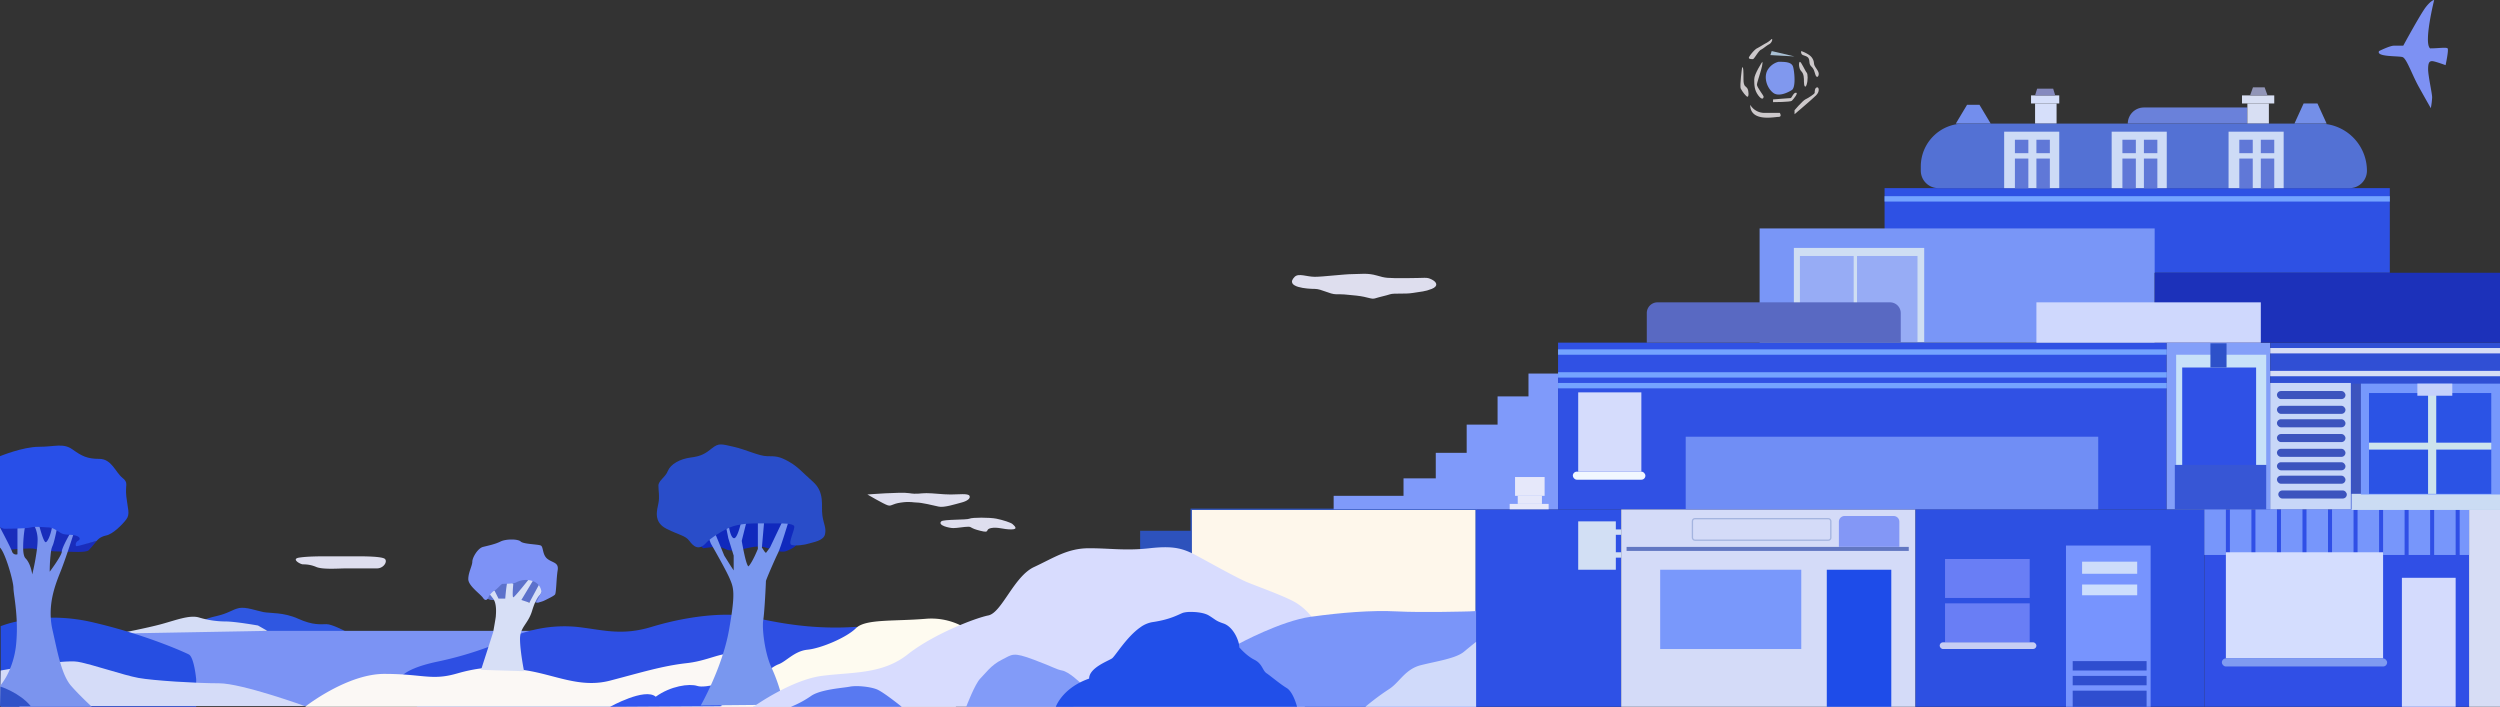 <svg xmlns="http://www.w3.org/2000/svg" viewBox="0 0 1860.5 526.5"><rect x="0" y="0" width="1860.5" height="526.5" fill="#333333" stroke="none"/><defs><style>.cls-1{fill:#2f57e1;}.cls-2{fill:#7b93f4;}.cls-3{fill:#d5ddf6;}.cls-4{fill:#2e4fe3;}.cls-5{fill:#fefbf0;}.cls-6{fill:#2d52bc;}.cls-7{fill:#fef7eb;stroke:#2d52bc;}.cls-29,.cls-7{stroke-miterlimit:10;}.cls-8{fill:#2e51e6;}.cls-9{fill:#d4dbf8;}.cls-10{fill:#2d50e2;}.cls-11{fill:#304fe6;}.cls-12{fill:#d7ddf5;}.cls-13{fill:#7f9afa;}.cls-14{fill:#3051e4;}.cls-15{fill:#2e51e4;}.cls-16{fill:#839ff9;}.cls-17{fill:#304fd4;}.cls-18{fill:#7996f7;}.cls-19{fill:#1c31ba;}.cls-20{fill:#738eed;}.cls-21{fill:#6a81da;}.cls-22{fill:#748fe8;}.cls-23{fill:#d6dffa;}.cls-24{fill:#8589be;}.cls-25{fill:#d8dff3;}.cls-26{fill:#9195b7;}.cls-27{fill:#cfd8fd;}.cls-28{fill:#d2dff4;}.cls-29{fill:none;stroke:#a4b4df;}.cls-30{fill:#6277c2;}.cls-31{fill:#8397f6;}.cls-32{fill:#7998fb;}.cls-33{fill:#1e4ce9;}.cls-34{fill:#697ef5;}.cls-35{fill:#c7cdf3;}.cls-36{fill:#7794fe;}.cls-37{fill:#7796fb;}.cls-38{fill:#d4ddfe;}.cls-39{fill:#7f9bf1;}.cls-40{fill:#d4dbfd;}.cls-41{fill:#d5dcfc;}.cls-42{fill:#f1f7ff;}.cls-43{fill:#74a3ff;}.cls-44{fill:#708ef5;}.cls-45{fill:#cddcfa;}.cls-46{fill:#ccdefd;}.cls-47{fill:#2f4ecf;}.cls-48{fill:#e6e8fa;}.cls-49{fill:#cfdef3;}.cls-50{fill:#5371d4;}.cls-51{fill:#c7e1f9;}.cls-52{fill:#2f51e6;}.cls-53{fill:#2d51c9;}.cls-54{fill:#3756d5;}.cls-55{fill:#97acf5;}.cls-56{fill:#5969c2;}.cls-57{fill:#cddbf6;}.cls-58{fill:#6078d7;}.cls-59{fill:#c8d7f8;}.cls-60{fill:#3c54be;}.cls-61{fill:#cbdcf3;}.cls-62{fill:#7698fc;}.cls-63{fill:#2b53e5;}.cls-64{fill:#cce3ed;}.cls-65{fill:#c5d1fb;}.cls-66{fill:#264ee2;}.cls-67{fill:#d5dcf8;}.cls-68{fill:#192dbc;}.cls-69{fill:#7b94ee;}.cls-70{fill:#284fe8;}.cls-71{fill:#fbf8f5;}.cls-72{fill:#3256ef;}.cls-73{fill:#3052c8;}.cls-74{fill:#1029bd;}.cls-75{fill:#7997ef;}.cls-76{fill:#294dc9;}.cls-77{fill:#5c71cb;}.cls-78{fill:#d7dff6;}.cls-79{fill:#7d92f6;}.cls-80{fill:#dedeee;}.cls-81{fill:#8098ee;}.cls-82{fill:#a9c0d3;}.cls-83{fill:#ccc8ca;}.cls-84{fill:#d8dcfe;}.cls-85{fill:#7a95f9;}.cls-86{fill:#7d91f3;}.cls-87{fill:#829bf8;}.cls-88{fill:#214fe9;}.cls-89{fill:#5879f1;}.cls-90{fill:#d0dafa;}</style></defs><title>Konten</title><g id="Layer_2" data-name="Layer 2"><g id="Layer_1-2" data-name="Layer 1"><path class="cls-1" d="M150,462.5s2-2,11-4,12-5,17-6,13,2,18,3,15,0,26,5,17,4,21,4,13.49,5,13.49,5l-2.49,4-55-1-.63-3.36L185,466.5Z"/><polygon class="cls-2" points="157 466.5 199 469.5 402 469.5 319 512.5 227 525.5 157 516.5 109 483.5 88 471.5 132 466.5 157 466.5"/><path class="cls-3" d="M88,471.5s21-4,32-7,21-7,28-5a69.29,69.29,0,0,0,20,3c7,0,24,3,24,3l7,4Z"/><path class="cls-4" d="M637,490.5l-6.35,10.67-6.54,11L615.88,526H310.65l-7.85-11.21L297,506.5s0-1.9,3.24-4.54c3.41-2.78,10.4-6.38,24.76-9.46a263.32,263.32,0,0,0,38.48-11.06c6.67-2.51,12-4.89,16.52-6.94,2.19-1,4.69-2,7.45-2.93,2.15-.73,4.46-1.43,6.89-2.07a98.51,98.51,0,0,1,34.66-3c19,2,33,7,56,0,17.65-5.37,40-9.56,59.39-8.95A87.11,87.11,0,0,1,561,459.5q3.48.79,7.07,1.54c20.25,4.24,43,7.25,68.93,5.46l.84.26C662.43,474.85,637,490.5,637,490.5Z"/><path class="cls-5" d="M728,474.5,711.27,526H536.5l1.44-1.15,1.33-1.08c2.66-2.13,7-5.57,11.85-9.36,3.63-2.85,7.57-5.88,11.32-8.7,4.48-3.38,8.71-6.45,11.87-8.53A25.8,25.8,0,0,1,579,494.5c6-2,12-10,22-11s29-9,36-16a8.54,8.54,0,0,1,.84-.74c7.73-6.12,28-4.33,51.16-6.26a49.37,49.37,0,0,1,25.46,4.69A48.53,48.53,0,0,1,728,474.5Z"/><rect class="cls-6" x="848.5" y="395" width="38" height="131"/><rect class="cls-7" x="886.5" y="379" width="212" height="147"/><rect class="cls-8" x="1098.5" y="379" width="108" height="147"/><rect class="cls-9" x="1206.5" y="379" width="219" height="147"/><rect class="cls-10" x="1425.5" y="379" width="215" height="147"/><rect class="cls-11" x="1640.5" y="379" width="197" height="147"/><rect class="cls-12" x="1837.5" y="379" width="23" height="147"/><polygon class="cls-13" points="1137.5 278 1137.5 295 1114.5 295 1114.5 316 1091.5 316 1091.5 337 1068.5 337 1068.5 356 1044.5 356 1044.5 369 992.5 369 992.5 379 1159.5 379 1159.5 369 1159.5 356 1159.5 337 1159.5 316 1159.5 295 1159.5 278 1137.5 278"/><rect class="cls-14" x="1159.5" y="255" width="453" height="124"/><rect class="cls-15" x="1402.5" y="140" width="376" height="63"/><rect class="cls-16" x="1612.5" y="255" width="77" height="124"/><rect class="cls-17" x="1689.5" y="255" width="171" height="124"/><rect class="cls-18" x="1309.5" y="170" width="294" height="85"/><rect class="cls-19" x="1603.5" y="203" width="257" height="52"/><polygon class="cls-20" points="1473.12 78 1463.88 78 1455.5 92 1481.5 92 1473.12 78"/><path class="cls-21" d="M1595.5,80h77a0,0,0,0,1,0,0V92a0,0,0,0,1,0,0h-89a0,0,0,0,1,0,0v0A12,12,0,0,1,1595.5,80Z"/><polygon class="cls-22" points="1724.65 77 1714.35 77 1707.5 92 1731.5 92 1724.65 77"/><rect class="cls-23" x="1514.5" y="77" width="16" height="15"/><rect class="cls-23" x="1511.5" y="71" width="21" height="6"/><polygon class="cls-24" points="1529.5 71 1514.5 71 1516.02 66 1527.98 66 1529.5 71"/><rect class="cls-25" x="1672.5" y="77" width="16" height="15"/><rect class="cls-25" x="1668.5" y="71" width="24" height="6"/><polygon class="cls-26" points="1685.34 65 1676.66 65 1674.5 71 1687.5 71 1685.34 65"/><rect class="cls-27" x="1515.5" y="225" width="167" height="30"/><polygon class="cls-28" points="1206.5 398 1206.5 394 1202.5 394 1202.5 388 1174.5 388 1174.5 424 1202.5 424 1202.5 415 1206.5 415 1206.5 411 1202.5 411 1202.5 398 1206.5 398"/><rect class="cls-29" x="1259.5" y="386" width="103" height="16" rx="1.82"/><rect class="cls-30" x="1210.5" y="407" width="210" height="3"/><path class="cls-31" d="M1372.78,384h36.44a4.28,4.28,0,0,1,4.28,4.28V407a0,0,0,0,1,0,0h-45a0,0,0,0,1,0,0V388.28A4.28,4.28,0,0,1,1372.78,384Z"/><rect class="cls-32" x="1235.5" y="424" width="105" height="59"/><rect class="cls-33" x="1359.5" y="424" width="48" height="102"/><rect class="cls-34" x="1447.5" y="416" width="63" height="29"/><rect class="cls-34" x="1447.5" y="449" width="63" height="29"/><rect class="cls-35" x="1443.5" y="478" width="72" height="5" rx="2.5"/><rect class="cls-36" x="1537.5" y="406" width="63" height="120"/><rect class="cls-37" x="1640.5" y="379" width="16" height="34"/><rect class="cls-37" x="1659.5" y="379" width="16" height="34"/><rect class="cls-37" x="1678.5" y="379" width="16" height="34"/><rect class="cls-37" x="1697.5" y="379" width="16" height="34"/><rect class="cls-37" x="1716.5" y="379" width="16" height="34"/><rect class="cls-37" x="1735.5" y="379" width="16" height="34"/><rect class="cls-37" x="1754.5" y="379" width="16" height="34"/><rect class="cls-37" x="1773.5" y="379" width="16" height="34"/><rect class="cls-37" x="1792.5" y="379" width="16" height="34"/><rect class="cls-37" x="1811.5" y="379" width="16" height="34"/><rect class="cls-37" x="1830.5" y="379" width="7" height="34"/><rect class="cls-38" x="1656.5" y="411" width="117" height="79"/><rect class="cls-39" x="1653.5" y="490" width="123" height="6" rx="3"/><rect class="cls-40" x="1787.5" y="430" width="40" height="96"/><rect class="cls-41" x="1174.5" y="292" width="47" height="59"/><rect class="cls-42" x="1170.5" y="351" width="54" height="6" rx="3"/><rect class="cls-43" x="1159.5" y="285" width="453" height="4"/><rect class="cls-43" x="1159.5" y="277" width="453" height="4"/><rect class="cls-43" x="1402.5" y="146" width="376" height="4"/><rect class="cls-43" x="1159.5" y="260" width="453" height="4"/><rect class="cls-44" x="1254.5" y="325" width="307" height="54"/><rect class="cls-45" x="1549.5" y="418" width="41" height="9"/><rect class="cls-46" x="1549.5" y="435" width="41" height="8"/><rect class="cls-47" x="1542.5" y="492" width="55" height="7"/><rect class="cls-47" x="1542.5" y="503" width="55" height="7"/><rect class="cls-47" x="1542.5" y="514" width="55" height="12"/><rect class="cls-48" x="1123.5" y="375" width="29" height="4"/><rect class="cls-49" x="1335" y="184.5" width="97" height="70"/><path class="cls-50" d="M1461.38,92h265a35.09,35.09,0,0,1,35.09,35.09v0A12.91,12.91,0,0,1,1748.59,140H1442.46a13,13,0,0,1-13-13v-3.15A31.88,31.88,0,0,1,1461.38,92Z"/><rect class="cls-48" x="1129.5" y="369" width="18" height="6"/><rect class="cls-48" x="1127.5" y="355" width="22" height="14"/><rect class="cls-51" x="1619.5" y="264" width="67" height="82"/><rect class="cls-52" x="1624" y="273.5" width="55" height="73"/><rect class="cls-53" x="1645" y="255.5" width="12" height="18"/><rect class="cls-54" x="1618.5" y="346" width="68" height="33"/><rect class="cls-55" x="1339.5" y="190.5" width="40" height="64"/><rect class="cls-55" x="1382" y="190.5" width="45" height="64"/><path class="cls-56" d="M1233.46,225h173.08a8,8,0,0,1,8,8v22a0,0,0,0,1,0,0h-189a0,0,0,0,1,0,0V233A8,8,0,0,1,1233.46,225Z"/><rect class="cls-57" x="1491.5" y="98" width="41" height="42"/><rect class="cls-58" x="1499.5" y="104" width="10" height="10"/><rect class="cls-58" x="1515.5" y="104" width="10" height="10"/><rect class="cls-58" x="1499.5" y="118" width="10" height="22"/><rect class="cls-58" x="1515.5" y="118" width="10" height="22"/><rect class="cls-57" x="1571.5" y="98" width="41" height="42"/><rect class="cls-58" x="1579.5" y="104" width="10" height="10"/><rect class="cls-58" x="1595.5" y="104" width="10" height="10"/><rect class="cls-58" x="1579.5" y="118" width="10" height="22"/><rect class="cls-58" x="1595.5" y="118" width="10" height="22"/><rect class="cls-57" x="1658.5" y="98" width="41" height="42"/><rect class="cls-58" x="1666.5" y="104" width="10" height="10"/><rect class="cls-58" x="1682.5" y="104" width="10" height="10"/><rect class="cls-58" x="1666.5" y="118" width="10" height="22"/><rect class="cls-58" x="1682.5" y="118" width="10" height="22"/><rect class="cls-12" x="1689.5" y="259" width="171" height="4"/><rect class="cls-12" x="1689.5" y="276" width="171" height="4"/><rect class="cls-59" x="1689.5" y="285" width="60" height="94"/><rect class="cls-60" x="1750" y="285.5" width="7" height="82"/><rect class="cls-61" x="1750" y="367.5" width="110.5" height="12"/><rect class="cls-62" x="1757" y="285.5" width="103.5" height="82.5"/><rect class="cls-63" x="1763" y="292.5" width="44" height="37"/><rect class="cls-63" x="1813" y="292.5" width="41" height="37"/><rect class="cls-63" x="1813" y="334.5" width="41" height="33"/><rect class="cls-63" x="1763" y="334.5" width="44" height="33"/><polygon class="cls-64" points="1854 329.5 1813 329.5 1813 292.5 1807 292.5 1807 329.5 1763 329.5 1763 334.5 1807 334.5 1807 367.5 1813 367.5 1813 334.5 1854 334.5 1854 329.5"/><rect class="cls-65" x="1799" y="285.5" width="26" height="9"/><rect class="cls-60" x="1694.5" y="291" width="51" height="6" rx="3"/><rect class="cls-60" x="1694.5" y="302" width="51" height="6" rx="3"/><rect class="cls-60" x="1694.5" y="312" width="51" height="6" rx="3"/><rect class="cls-60" x="1694.5" y="323" width="51" height="6" rx="3"/><rect class="cls-60" x="1694.5" y="334" width="51" height="6" rx="3"/><rect class="cls-60" x="1694.5" y="344" width="51" height="6" rx="3"/><rect class="cls-60" x="1694.5" y="354" width="51" height="6" rx="3"/><rect class="cls-60" x="1695.5" y="365" width="51" height="6" rx="3"/><path class="cls-66" d="M146,505.5V526H.5V466a78.92,78.92,0,0,1,12-3.48,123.28,123.28,0,0,1,25.33-2.86A130.14,130.14,0,0,1,68.5,463c9.54,2.2,18.47,4.64,26.59,7.1h0l1.41.43h0l2.47.77h0c23,7.2,38.64,14.27,41.5,15.7C144.5,489,146,505.5,146,505.5Z"/><path class="cls-67" d="M.5,499S47,490.5,58,492.5s34,10,45,12,43,4,60,4,64,17,64,17H0Z"/><path class="cls-68" d="M3,405.5,8.38,409S23,407.5,26,408.5s14,2,20,2,18,1,20-1,6-7,6-7-12,3-14,3,7-3,5-6-13-3-15-3-5-6-12-6-20,1-23,1-13,1-13,1Z"/><path class="cls-69" d="M68.36,526H14.76l-.47-.5L.5,511l0-.06h0l-.16-.18L0,510.5l.29-.34c.06-.07.14-.16.21-.26a49.73,49.73,0,0,0,6.94-12.09A64.16,64.16,0,0,0,12,479.5a121.88,121.88,0,0,0,.45-17C12,450.36,10,441,10,437.5c0-5-6-26-10-30v-15H0c.21.4,6.25,11.74,8.37,16.47.29.65.5,1.17.62,1.52a3.1,3.1,0,0,0,4,2v-21l6-2s-.12.65-.29,1.75c-.09.52-.18,1.14-.28,1.84a96,96,0,0,0-1.19,15.21c.1,3.28.58,6,1.76,7.2,4,4,5,12,5,12a176,176,0,0,0,3.49-18.63A63.77,63.77,0,0,0,28,401.5a23.34,23.34,0,0,0-2.06-9.42c-.18-.42-.37-.83-.57-1.21A26.44,26.44,0,0,0,21,384.5l7,2s.42,1.78,1.05,4.19l.38,1.44c1.36,4.95,3.34,11.37,4.57,11.37s3.56-4.9,4.59-10.55c.13-.68.24-1.38.33-2.08A26.2,26.2,0,0,0,39,384.5h5s-.61,3.65-1.46,8c-.13.69-.28,1.4-.42,2.12-1,4.82-2.16,9.94-3.12,11.85a14.11,14.11,0,0,0-1,3.64,117.74,117.74,0,0,0-1,15.36s9-12,9-15c0-2.14,3.57-8.87,5.61-12.54l.75-1.35L53,395.5l2,1s0,.11-.1.31l-.44,1.39c-.78,2.43-2.33,7.21-4.08,12.39S46.64,421.4,45,425.5c-3.33,8.31-8,20.08-7.22,34.16A54,54,0,0,0,39,468.5c2,8.75,3.65,17,5.71,24.15,2.15,7.52,4.69,13.74,8.29,17.85,5,5.69,11.49,11.9,14.82,15Z"/><path class="cls-70" d="M3,393.5l-3-1v-53s17-7,29-7,18-3,25,2,11,7,20,7,12,10,17,14,2,5,3,14,3,13,0,17-10,11-15,12-7,4-7,4-14,4-15,4-1-3,1-4,2-3-2-4-8,0-11-2-6-4-9-4-10-1-13,0S3,393.5,3,393.5Z"/><path class="cls-71" d="M564,510.5l-3,14.13-.29,1.37H227l.77-.6h0c5-3.77,32.87-23.89,58.25-23.89,5.47,0,10.14.19,14.24.46,16.91,1.11,24.28,3.56,38.76-.46l2.61-.72h0a116.61,116.61,0,0,1,16.73-3.42c8.49-1,17.16-.61,30.63,1.15.28,0,.56.07.83.12,22.63,3.14,41.45,13.81,64.17,7.88,23-6,39-11,57-13,11.59-1.29,19.86-5.06,27-6.51,3.93-.82,7.49-.91,11,.51,6.78,2.71,11.26,12.31,13.44,18.21C563.48,508.53,564,510.5,564,510.5Z"/><path class="cls-72" d="M454,526s26-14.5,34-7.5c11-8,25-10,31-8s25-4,25-4l9,10-17,9Z"/><path class="cls-73" d="M.28,510.92s14.44,4.58,22.58,14.58H0Z"/><path class="cls-74" d="M523.5,408s11-2,15,0,5,2,12,1,11-3,17-2,13,5,18,3,8-4,9-8,0-6,1-10,13-4,2-9-27-6-32-6-18-1-27,3-15,2-18,9S520.5,407,523.5,408Z"/><path class="cls-75" d="M521.5,525s16-28,21-56,3.5-31.5.5-38.5-14-26-14-26l-3-8h6l7,17,5,8,2,3v-11l-4-13-2-10,2-2s1,11,4,12,6-14,6-14h4l-4,16s3,18,5,19c3-3,7-13,7-13v-26l5,2-2,23,2,3,1,1,3-4,10-21,4,1s-6,20-8,24-9,20-9,21-1,23-2,29,1,24,6,35a123.36,123.36,0,0,1,7,19l-6,9Z"/><path class="cls-76" d="M526,403.5c1.84-2.15,13-10,20-12s14-2,19-2h14c3,0,11,0,12,2s-5,13-2,14,10,0,13-1,11-2,12-7-1-7-2-14,2-17-7-25-11-11-18-15-10-4-16-4-16-5-25-7-11-3-16,1-8,6-16,7-15,5-17,10-7,7-7,11,1,8,0,13-4,14,6,19,14,5,17,9S520,410.5,526,403.5Z"/><path class="cls-77" d="M360,443.5s3,3,6,3,15,2,20,2,13.17-.35,14.58-.17S405,444.5,405,443.5s4-2,2-6-7-8-10-9a39.18,39.18,0,0,0-13-2c-6,0-16,3-18,4S356,440.5,360,443.5Z"/><path class="cls-78" d="M358,498.5l9-28s2-11,2-12,1-9-2-13a61.22,61.22,0,0,0-5-6h6l3,6h5s1-13,2-13,4,2,4,2-1,10,0,10,12-14,12-14l3,1-9,15,6,2,1-2,7-13,4,2-4,7s-3,2-6,12-9,12-9,21,3,24,3,24Z"/><path class="cls-79" d="M363,445.5s-1.5,2.5-3.5-.5-11-9-11-14,3-10,3-13,4-10,8-11,9-2,13-4,13-2,15,0,13,2,15,3,1,7,5,10,8.5,2.5,7.5,8.5-1,17-2,18-3,2-7,4a17.27,17.27,0,0,1-7,2l3.94-7.64a9.2,9.2,0,0,0-6.51-8.41A15.38,15.38,0,0,0,384,433.5c-2,1-9,1-10,1s-4,4-6,5-4,4-4,4Z"/><path class="cls-80" d="M222.5,415c6.24-1,16-1,22-1h20c6,0,20,0,22,2s-1,7-6,7h-23c-5,0-17,1-22-1a24,24,0,0,0-10-2C223.5,420,216.5,416,222.5,415Z"/><path class="cls-80" d="M645.5,368s25-2,31-1,8,0,13,0,12,1,18,1,13-1,14,1-2,4-6,5-13,4-17,3-13-3-16-3-5-1-12,0-7,3-10,2S645.5,368,645.5,368Z"/><path class="cls-80" d="M700.5,388c1.58-1.58,19-1,21-2s15-1,20,0,11,3,12,4,5,4-1,4-10-2-15-1,0,4-8,2-6-3-9-3-8,1-11,1S697.5,391,700.5,388Z"/><path class="cls-80" d="M963.5,206c2.92-2.92,9,0,15,0s22-2,28-2,11-1,18,1,7,2,22,2,15-1,19,1,5,5,0,7-8,2-14,3-14,0-17,1-8,2-11,3-5-1-14-2-10-1-15-1-11-4-16-4S955.5,214,963.5,206Z"/><path class="cls-81" d="M1323.5,46c5,0,10,0,11,4s2,15-1,17c0,0-9,6-14,2s-7-12-4-17A13.23,13.23,0,0,1,1323.5,46Z"/><polygon class="cls-82" points="1318.5 38 1317.5 41 1335.5 42 1318.5 38"/><path class="cls-83" d="M1340.5,38s6,2,8,5,1,4,2,6,3,4,3,6-1.5,3.5-2.5.5-1-4-3-6-1-4-2-6-4-2-5-3A2.62,2.62,0,0,1,1340.5,38Z"/><path class="cls-83" d="M1318.5,29a18.66,18.66,0,0,1-4,3c-2,1-5,3-7,4s-6,6-6,7,2,1,3,1,4-6,6-7,4-3,6-4S1319.5,29,1318.5,29Z"/><path class="cls-83" d="M1296.5,50s-2,14-1,16,4,6,5,6,1-4,0-6-3-1-3-7S1297.5,50,1296.5,50Z"/><path class="cls-83" d="M1311.5,46s-6,9-6,13,0,8,3,12,4,2,4,1-5-7-5-9S1312.5,48,1311.5,46Z"/><path class="cls-83" d="M1339.5,46c-1,0-1,5,1,7s2,5,2,8,1,5,2,2,1-8,0-9S1340.5,46,1339.5,46Z"/><path class="cls-83" d="M1352.5,65c1,0,2,3-1,6s-16,14-16,14V82s6-7,8-8,7-4,7-5S1350.5,65,1352.5,65Z"/><path class="cls-83" d="M1336.5,69c2.24,0-2,5-3,6s-14,1-14,1V74s12-1,13-1S1334.5,69,1336.5,69Z"/><path class="cls-83" d="M1302.5,78a12.25,12.25,0,0,0,11,6h11s2,3-1,3S1302.5,91,1302.5,78Z"/><path class="cls-84" d="M977.5,461,971,526H560.71s.71-.51,2-1.39h0A189.91,189.91,0,0,1,580.58,514c9.31-4.84,20.6-9.61,30.92-11,6.48-.85,12.88-1.29,19.15-1.83,16-1.39,31.2-3.4,44.85-14.17,11.09-8.75,26.26-16.48,39-21.81,9.07-3.79,16.87-6.36,21-7.19,10-2,19-29,34-36s25-14,41-14c13.82,0,23.91,1.49,38,.61q3.33-.21,7-.61c15.14-1.68,22.5-.53,31,3.45,1.61.75,3.25,1.6,5,2.55,11,6,29,16,36,19s27,10,36,15A42.57,42.57,0,0,1,976,458.93C977,460.19,977.5,461,977.5,461Z"/><path class="cls-85" d="M1098.5,454.74V526h-133l-.28-.07L927.5,516,922,479.05S953.5,462,975.5,459l.52-.07c21.84-3,44.63-4.92,63.48-3.93,19,1,54,0,54,0Z"/><path class="cls-86" d="M1770.5,38s8-4,11-4h7s13-24,17-29,6-5,6-5-8,32-3,36c6,0,12-1,13,0s-1.5,12.5-1.5,12.5-8-3-10-3-3,1-3,6,3,18,3,21a53.84,53.84,0,0,1-1,8s-4-7-9-16-9-21-12-22S1768,42.5,1770.5,38Z"/><path class="cls-87" d="M806.5,516l-7.85,10H719.06s6.44-17,10.44-21,8-10,16-14,8-6,24,0,16,7,21,8,13,8.66,13.2,8.9h0Z"/><path class="cls-88" d="M965.24,526H785.73s3.65-10.72,18-18.1a54.72,54.72,0,0,1,6.8-2.9c0-8,14-13,17-15,2.34-1.56,10.76-15.9,21-23.07a21.23,21.23,0,0,1,9-3.93c14-2,20-6,23-7a22.28,22.28,0,0,1,6-.6c4.4,0,9.87.73,13,2.6,5,3,5,4,11,6,5.26,1.75,9.75,8.12,11.45,15.05a25.08,25.08,0,0,1,.55,2.95s5,6,11,9,6,8,9,10,10,8,15,11c4.77,2.86,7.49,13,7.72,13.93A.31.31,0,0,0,965.24,526Z"/><path class="cls-89" d="M671.06,526H588.6a75,75,0,0,0,14.9-8c4.62-3.3,13.61-4.86,20.61-5.83,3.61-.49,6.69-.83,8.39-1.17,5-1,15,0,20,2S671.06,526,671.06,526Z"/><path class="cls-90" d="M1098.5,477.69V526h-82.41a180.67,180.67,0,0,1,17.41-13c8-5,12-15,24-18s26-5,32-10S1098.5,477.69,1098.5,477.69Z"/></g></g></svg>